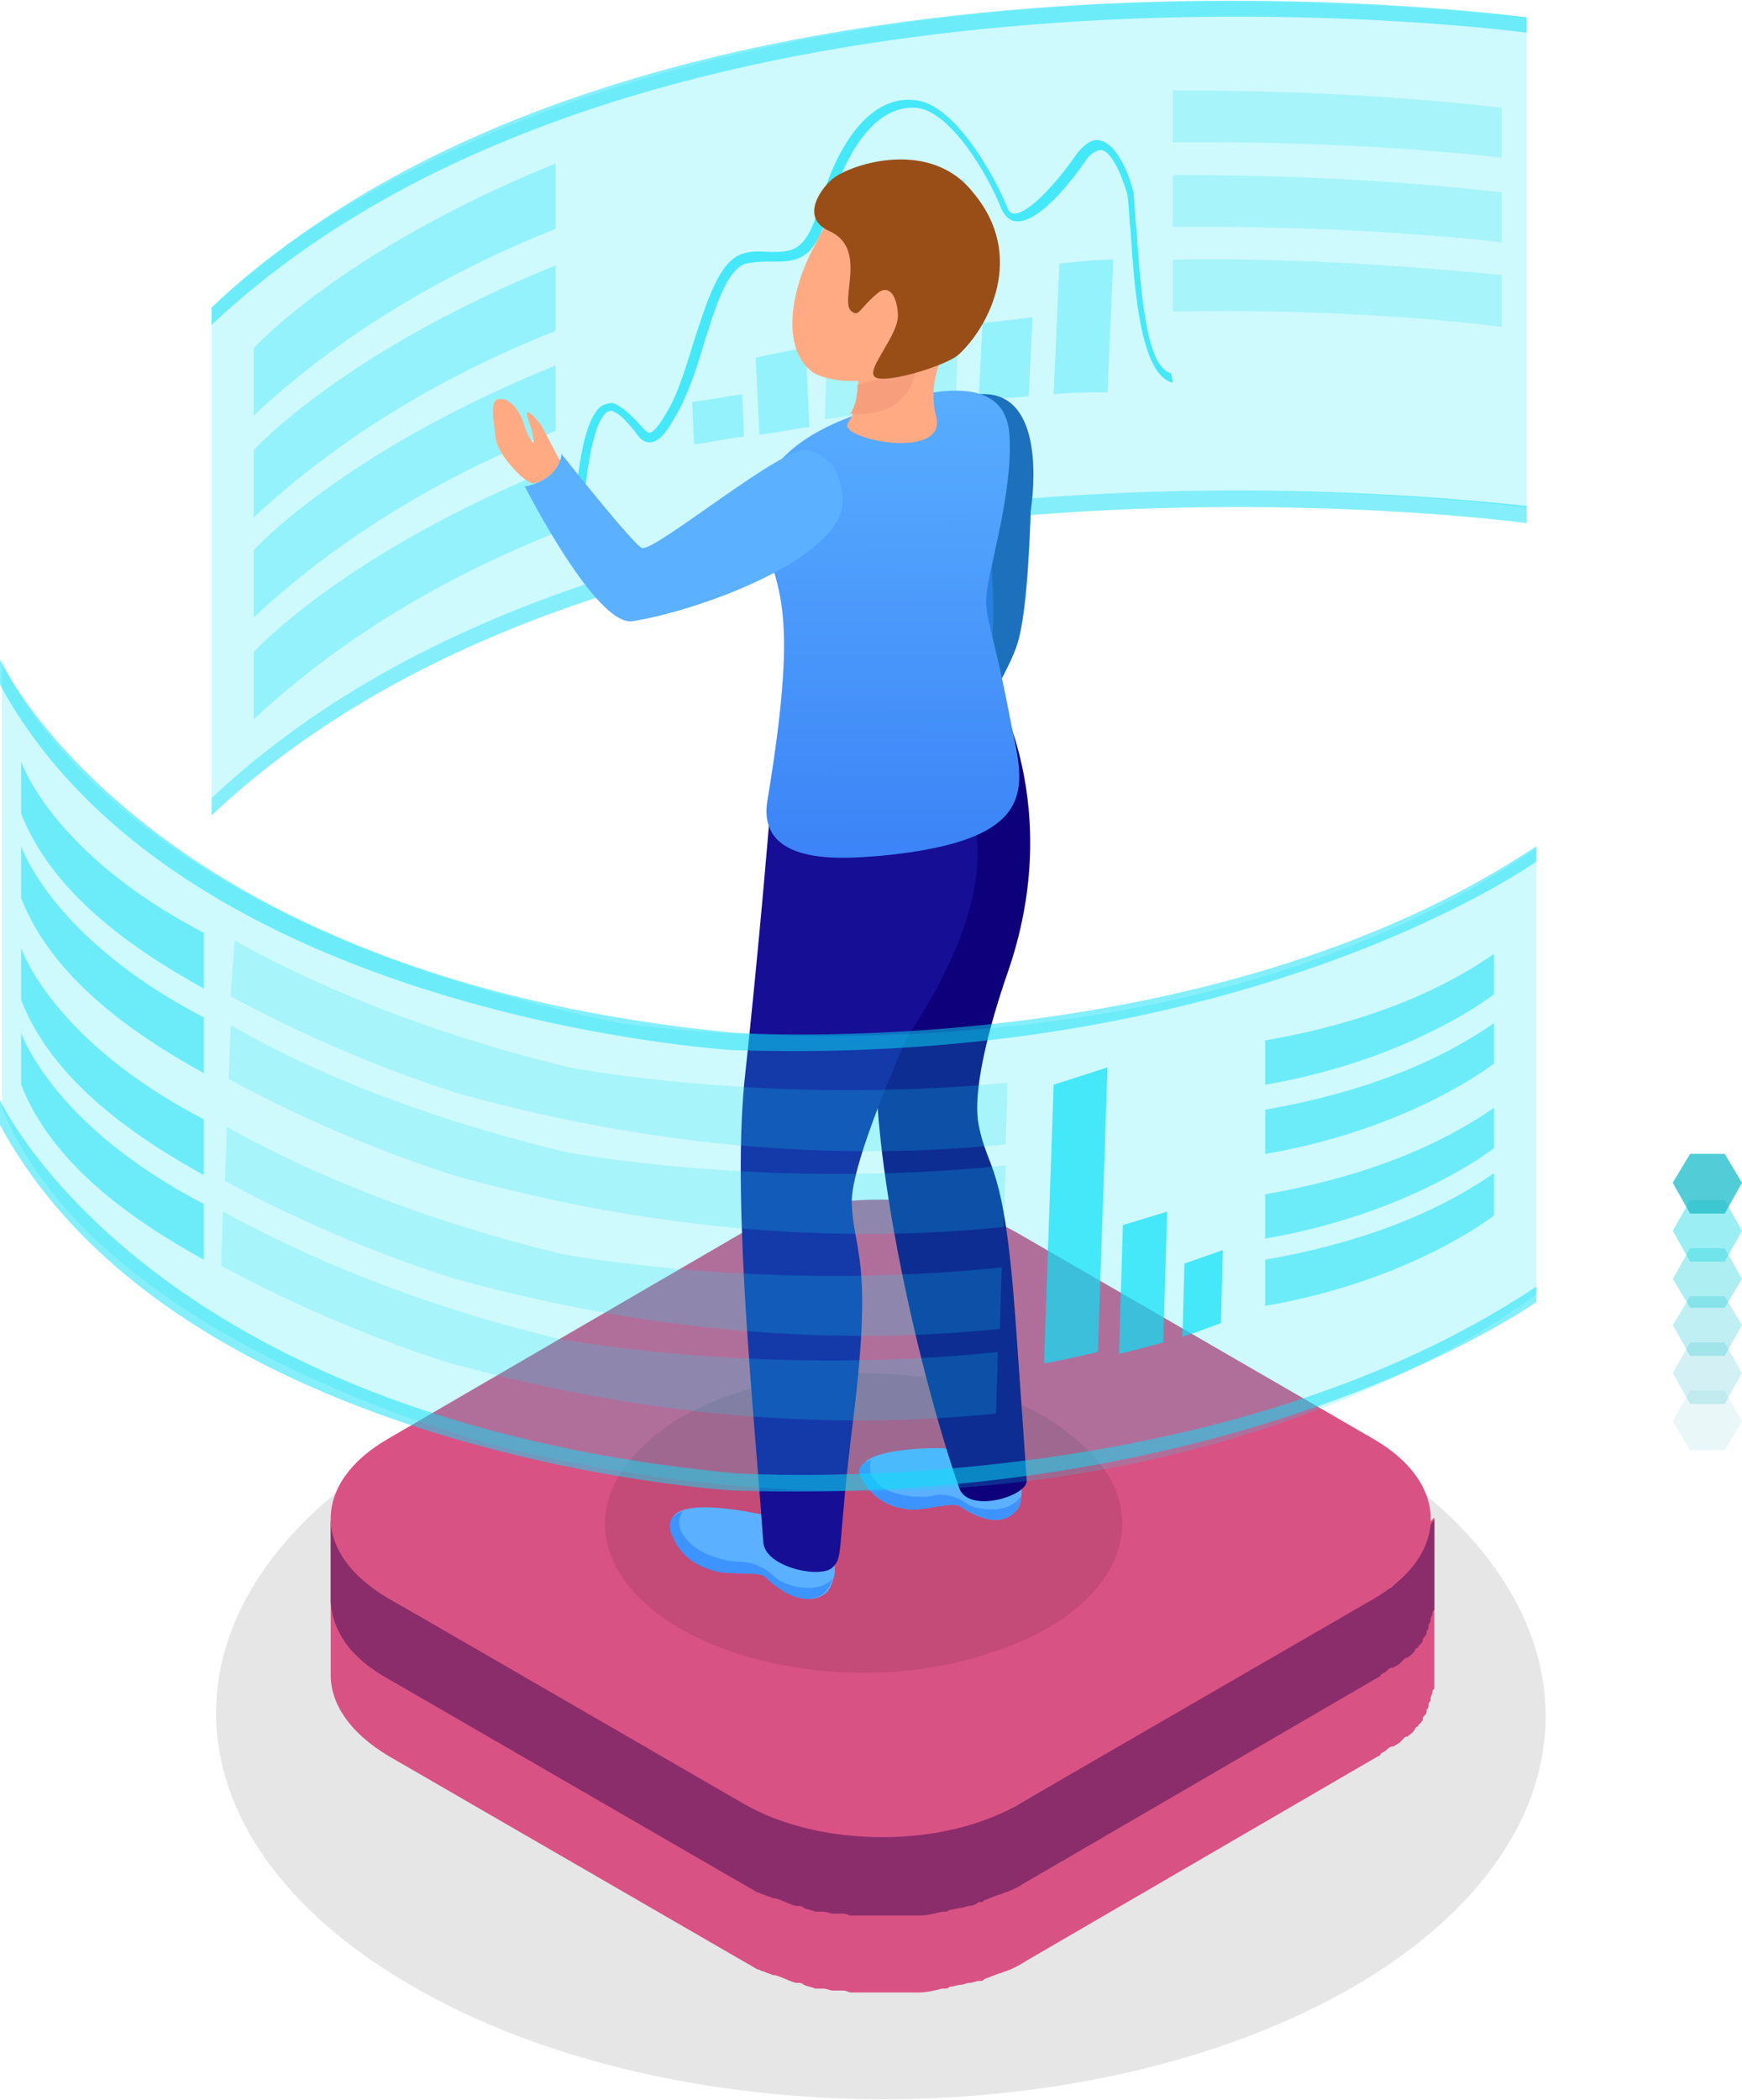 <?xml version="1.0" encoding="utf-8"?>
<!-- Generator: Adobe Illustrator 22.1.0, SVG Export Plug-In . SVG Version: 6.00 Build 0)  -->
<svg version="1.1" id="Layer_1" xmlns="http://www.w3.org/2000/svg" xmlns:xlink="http://www.w3.org/1999/xlink" x="0px" y="0px"
	 viewBox="0 0 90.6 109.2" style="enable-background:new 0 0 90.6 109.2;" xml:space="preserve">
<style type="text/css">
	.st0{opacity:0.6;fill:#40EBF4;}
	.st1{opacity:0.5;fill:#39E0EA;}
	.st2{opacity:0.4;fill:#33D4DF;}
	.st3{opacity:0.3;fill:#2CC9D5;}
	.st4{opacity:0.2;fill:#25BDCA;}
	.st5{opacity:0.1;fill:#1FB2C0;}
	.st6{opacity:0;fill:#18A6B5;}
	.st7{opacity:0.5;fill:#18A6B5;}
	.st8{opacity:0.1;}
	.st9{fill:#D95284;}
	.st10{fill:#8C2D6B;}
	.st11{opacity:0.2;fill:#0BE1F7;}
	.st12{opacity:0.5;fill:#0BE1F7;}
	.st13{opacity:0.3;fill:#0BE1F7;}
	.st14{opacity:0.7;}
	.st15{fill:#0BE1F7;}
	.st16{fill:#FFAA83;}
	.st17{fill:#2880E0;}
	.st18{fill:#1D71BC;}
	.st19{fill:#5BB0FF;}
	.st20{fill:#3D93FF;}
	.st21{fill:#0E007A;}
	.st22{fill:#160F96;}
	.st23{fill:url(#SVGID_1_);}
	.st24{fill:#F79F7C;}
	.st25{fill:#994E17;}
	.st26{opacity:0.7;fill:#0BE1F7;}
</style>
<g>
	<g>
		<polygon class="st0" points="87.9,63.1 87,61.5 87.9,60 89.7,60 90.6,61.5 89.7,63.1 		"/>
		<polygon class="st1" points="87.9,65.6 87,64 87.9,62.4 89.7,62.4 90.6,64 89.7,65.6 		"/>
		<polygon class="st2" points="87.9,68 87,66.5 87.9,64.9 89.7,64.9 90.6,66.5 89.7,68 		"/>
		<polygon class="st3" points="87.9,70.5 87,68.9 87.9,67.4 89.7,67.4 90.6,68.9 89.7,70.5 		"/>
		<polygon class="st4" points="87.9,73 87,71.4 87.9,69.8 89.7,69.8 90.6,71.4 89.7,73 		"/>
		<polygon class="st5" points="87.9,75.4 87,73.9 87.9,72.3 89.7,72.3 90.6,73.9 89.7,75.4 		"/>
		<polygon class="st6" points="87.9,77.9 87,76.3 87.9,74.7 89.7,74.7 90.6,76.3 89.7,77.9 		"/>
	</g>
	<polygon class="st7" points="87.9,63.1 87,61.5 87.9,60 89.7,60 90.6,61.5 89.7,63.1 	"/>
</g>
<g class="st8">
	<path d="M70.2,75c13.5,7.8,13.6,20.5,0.2,28.3c-13.5,7.8-35.4,7.8-48.9,0C7.9,95.5,7.8,82.8,21.3,75C34.8,67.2,56.7,67.2,70.2,75z"
		/>
</g>
<path class="st9" d="M74.3,79.3c0,0.1,0,0.2,0,0.3c0,0.1,0,0.2-0.1,0.3c0,0.1-0.1,0.2-0.1,0.3c0,0.1-0.1,0.2-0.1,0.2
	c0,0.1-0.1,0.2-0.1,0.3c-0.1,0.1-0.2,0.3-0.3,0.4c0,0,0,0,0,0.1c-0.1,0.1-0.2,0.3-0.3,0.4c0,0,0,0.1-0.1,0.1
	c-0.1,0.1-0.3,0.3-0.4,0.4c-0.1,0.1-0.2,0.2-0.3,0.3c-0.1,0.1-0.2,0.2-0.3,0.2c-0.1,0.1-0.2,0.2-0.4,0.2c-0.1,0.1-0.2,0.2-0.4,0.2
	L53,93.8c-0.3,0.2-0.6,0.3-1,0.5c-0.1,0-0.2,0.1-0.3,0.1c-0.3,0.1-0.5,0.2-0.8,0.3c-0.1,0-0.2,0.1-0.3,0.1c-0.2,0.1-0.3,0.1-0.5,0.1
	C50,95,49.9,95,49.8,95c-0.2,0-0.4,0.1-0.5,0.1c-0.1,0-0.3,0.1-0.4,0.1c-0.4,0.1-0.8,0.1-1.1,0.2c-0.1,0-0.2,0-0.4,0
	c-0.2,0-0.4,0-0.7,0c-0.1,0-0.3,0-0.5,0c-0.2,0-0.4,0-0.5,0c-0.2,0-0.3,0-0.5,0c-0.2,0-0.3,0-0.5,0c-0.2,0-0.3,0-0.5,0
	c-0.2,0-0.3,0-0.5-0.1c-0.2,0-0.3,0-0.5-0.1c-0.2,0-0.4-0.1-0.5-0.1c-0.1,0-0.3-0.1-0.4-0.1c-0.2,0-0.4-0.1-0.6-0.2
	c-0.1,0-0.2-0.1-0.4-0.1c-0.4-0.1-0.7-0.2-1.1-0.4c-0.2-0.1-0.3-0.1-0.5-0.2c-0.1,0-0.2-0.1-0.3-0.1c-0.3-0.1-0.5-0.2-0.7-0.4
	L20.2,83.1c-2-1.2-3-2.7-3-4.2c0,2.8,0,5.5,0,8.2c0,1.5,1,3,3,4.2L38.7,102c0.2,0.1,0.5,0.3,0.7,0.4c0.1,0,0.2,0.1,0.3,0.1
	c0.2,0.1,0.3,0.1,0.5,0.2c0,0,0,0,0.1,0c0.4,0.1,0.7,0.3,1.1,0.4c0,0,0.1,0,0.1,0c0.1,0,0.2,0,0.3,0.1c0.2,0.1,0.4,0.1,0.6,0.2
	c0.1,0,0.1,0,0.2,0c0.1,0,0.2,0,0.2,0c0.2,0,0.4,0.1,0.5,0.1c0.1,0,0.1,0,0.2,0c0.1,0,0.2,0,0.2,0c0.2,0,0.3,0,0.5,0.1
	c0.1,0,0.2,0,0.2,0c0.1,0,0.1,0,0.2,0c0.2,0,0.3,0,0.5,0c0.1,0,0.2,0,0.3,0c0.1,0,0.1,0,0.2,0c0.2,0,0.4,0,0.6,0c0.1,0,0.2,0,0.3,0
	c0.1,0,0.1,0,0.2,0c0.2,0,0.5,0,0.7,0c0.1,0,0.2,0,0.3,0c0,0,0.1,0,0.1,0c0.4,0,0.8-0.1,1.2-0.2c0,0,0,0,0.1,0c0.1,0,0.2,0,0.3-0.1
	c0.2,0,0.4-0.1,0.6-0.1c0.1,0,0.3-0.1,0.4-0.1c0.2,0,0.4-0.1,0.5-0.1c0,0,0.1,0,0.1,0c0.1,0,0.1,0,0.2-0.1c0.3-0.1,0.5-0.2,0.8-0.3
	c0.1,0,0.2-0.1,0.3-0.1c0.3-0.1,0.7-0.3,1-0.5l18.4-10.7c0,0,0.1,0,0.1-0.1c0.1-0.1,0.2-0.1,0.3-0.2c0.1-0.1,0.2-0.2,0.4-0.2
	c0.1-0.1,0.2-0.1,0.3-0.2c0.1-0.1,0.2-0.2,0.3-0.3c0,0,0,0,0.1,0c0.1-0.1,0.3-0.2,0.4-0.4c0,0,0-0.1,0.1-0.1
	c0.1-0.1,0.1-0.2,0.2-0.2c0-0.1,0.1-0.1,0.1-0.2c0,0,0,0,0-0.1c0.1-0.1,0.2-0.2,0.2-0.3c0,0,0-0.1,0-0.1c0.1-0.1,0.1-0.2,0.1-0.3
	c0-0.1,0.1-0.1,0.1-0.2c0,0,0,0,0-0.1c0-0.1,0.1-0.2,0.1-0.3c0-0.1,0-0.1,0.1-0.2c0,0,0,0,0-0.1c0-0.1,0-0.2,0-0.3
	c0-0.1,0-0.1,0-0.2c0,0,0-0.1,0-0.1c0-2.7,0-5.5,0-8.2C74.4,79.1,74.3,79.2,74.3,79.3z"/>
<path class="st10" d="M74.3,79.6c0,0.1,0,0.2-0.1,0.3c0,0.1-0.1,0.2-0.1,0.3c0,0.1-0.1,0.2-0.1,0.2c0,0.1-0.1,0.2-0.1,0.3
	c-0.1,0.1-0.2,0.3-0.3,0.4c0,0,0,0,0,0.1c-0.1,0.1-0.2,0.3-0.3,0.4c0,0,0,0.1-0.1,0.1c-0.1,0.1-0.3,0.3-0.4,0.4
	c-0.1,0.1-0.2,0.2-0.3,0.3c-0.1,0.1-0.2,0.2-0.3,0.2c-0.1,0.1-0.2,0.2-0.4,0.2c-0.1,0.1-0.2,0.2-0.4,0.2L53,93.8
	c-0.3,0.2-0.6,0.3-1,0.5c-0.1,0-0.2,0.1-0.3,0.1c-0.3,0.1-0.5,0.2-0.8,0.3c-0.1,0-0.2,0.1-0.3,0.1c-0.2,0.1-0.3,0.1-0.5,0.1
	C50,95,49.9,95,49.8,95c-0.2,0-0.4,0.1-0.5,0.1c-0.1,0-0.3,0.1-0.4,0.1c-0.4,0.1-0.8,0.1-1.1,0.2c-0.1,0-0.2,0-0.4,0
	c-0.2,0-0.4,0-0.7,0c-0.1,0-0.3,0-0.5,0c-0.2,0-0.4,0-0.5,0c-0.2,0-0.3,0-0.5,0c-0.2,0-0.3,0-0.5,0c-0.2,0-0.3,0-0.5,0
	c-0.2,0-0.3,0-0.5-0.1c-0.2,0-0.3,0-0.5-0.1c-0.2,0-0.4-0.1-0.5-0.1c-0.1,0-0.3-0.1-0.4-0.1c-0.2,0-0.4-0.1-0.6-0.2
	c-0.1,0-0.2-0.1-0.4-0.1c-0.4-0.1-0.7-0.2-1.1-0.4c-0.2-0.1-0.3-0.1-0.5-0.2c-0.1,0-0.2-0.1-0.3-0.1c-0.3-0.1-0.5-0.2-0.7-0.4
	L20.2,83.1c-2-1.2-3-2.7-3-4.2c0,1.5,0,3,0,4.4c0.1,1.5,1,2.9,3,4l18.5,10.7c0.2,0.1,0.5,0.3,0.7,0.4c0.1,0,0.2,0.1,0.3,0.1
	c0.2,0.1,0.3,0.1,0.5,0.2c0,0,0,0,0.1,0c0.4,0.1,0.7,0.3,1.1,0.4c0,0,0.1,0,0.1,0c0.1,0,0.2,0,0.3,0.1c0.2,0.1,0.4,0.1,0.6,0.2
	c0.1,0,0.1,0,0.2,0c0.1,0,0.2,0,0.2,0c0.2,0,0.4,0.1,0.5,0.1c0.1,0,0.1,0,0.2,0c0.1,0,0.2,0,0.2,0c0.2,0,0.3,0,0.5,0.1
	c0.1,0,0.2,0,0.2,0c0.1,0,0.1,0,0.2,0c0.2,0,0.3,0,0.5,0c0.1,0,0.2,0,0.3,0c0.1,0,0.1,0,0.2,0c0.2,0,0.4,0,0.6,0c0.1,0,0.2,0,0.3,0
	c0.1,0,0.1,0,0.2,0c0.2,0,0.5,0,0.7,0c0.1,0,0.2,0,0.3,0c0,0,0.1,0,0.1,0c0.4,0,0.8-0.1,1.2-0.2c0,0,0,0,0.1,0c0.1,0,0.2,0,0.3-0.1
	c0.2,0,0.4-0.1,0.6-0.1c0.1,0,0.3-0.1,0.4-0.1c0.2,0,0.4-0.1,0.5-0.2c0,0,0.1,0,0.1,0c0.1,0,0.1,0,0.2-0.1c0.3-0.1,0.5-0.2,0.8-0.3
	c0.1,0,0.2-0.1,0.3-0.1c0.3-0.1,0.7-0.3,1-0.5l18.4-10.7c0,0,0.1,0,0.1-0.1c0.1-0.1,0.2-0.1,0.3-0.2c0.1-0.1,0.2-0.2,0.4-0.2
	c0.1-0.1,0.2-0.1,0.3-0.2c0.1-0.1,0.2-0.2,0.3-0.3c0,0,0,0,0.1,0c0.1-0.1,0.3-0.2,0.4-0.4c0,0,0-0.1,0.1-0.1
	c0.1-0.1,0.1-0.2,0.2-0.2c0-0.1,0.1-0.1,0.1-0.2c0,0,0,0,0-0.1c0.1-0.1,0.2-0.2,0.2-0.3c0,0,0-0.1,0-0.1c0.1-0.1,0.1-0.2,0.1-0.3
	c0-0.1,0.1-0.1,0.1-0.2c0,0,0,0,0-0.1c0-0.1,0.1-0.2,0.1-0.3c0-0.1,0-0.1,0.1-0.2c0,0,0,0,0-0.1c0-0.1,0-0.2,0-0.3
	c0-0.1,0-0.1,0-0.2c0,0,0-0.1,0-0.1c0-1.4,0-2.8,0-4.2c0,0.1,0,0.1,0,0.2C74.3,79.4,74.3,79.5,74.3,79.6z"/>
<g>
	<path class="st9" d="M71.4,74.8c4,2.3,4,6,0.1,8.3L53,93.8c-3.9,2.3-10.3,2.3-14.3,0L20.2,83.1c-4-2.3-4-6,0-8.3l18.4-10.7
		c3.9-2.3,10.3-2.3,14.3,0L71.4,74.8z"/>
</g>
<g>
	<path class="st11" d="M11,41.5V16c0,0,18.5-20.2,68.4-15.1v25.5C79.4,26.4,33.7,20.1,11,41.5z"/>
	<path class="st12" d="M11,41.5v0.9C33.7,21,79.4,27.2,79.4,27.2v-0.9C79.4,26.4,33.7,20.1,11,41.5z"/>
	<path class="st12" d="M11,16v0.9C33.7-4.5,79.4,1.7,79.4,1.7V0.9C79.4,0.9,33.7-5.4,11,16z"/>
	<path class="st13" d="M13.2,18.1v3.5c4.5-4.2,9.9-7.4,15.7-9.7V8.5C17.8,13,13.2,18.1,13.2,18.1z"/>
	<path class="st13" d="M13.2,23.4v3.5c4.5-4.2,9.9-7.4,15.7-9.7v-3.4C17.8,18.3,13.2,23.4,13.2,23.4z"/>
	<path class="st13" d="M13.2,28.6v3.5c4.5-4.2,9.9-7.4,15.7-9.7v-3.4C17.8,23.5,13.2,28.6,13.2,28.6z"/>
	<path class="st13" d="M13.2,33.9v3.5c4.5-4.2,9.9-7.4,15.7-9.7v-3.4C17.8,28.8,13.2,33.9,13.2,33.9z"/>
	<path class="st13" d="M54.8,20.5c0.9-0.1,1.9-0.1,2.8-0.1l0.3-6.9c-0.9,0-1.8,0.1-2.8,0.2L54.8,20.5z"/>
	<path class="st13" d="M50.9,20.8c0.9-0.1,1.7-0.1,2.6-0.2l0.2-4.1c-0.9,0.1-1.7,0.2-2.6,0.3L50.9,20.8z"/>
	<path class="st13" d="M39.5,22.6c0.9-0.1,1.7-0.3,2.6-0.4l-0.2-4.1c-0.8,0.1-1.7,0.3-2.6,0.5L39.5,22.6z"/>
	<path class="st13" d="M36.1,23.1c0.9-0.1,1.7-0.3,2.6-0.4l-0.1-2.2c-0.8,0.1-1.7,0.3-2.6,0.4L36.1,23.1z"/>
	<path class="st11" d="M47.1,21.2c0.9-0.1,1.7-0.2,2.6-0.3l0.5-11.6c-0.9,0.1-1.7,0.2-2.6,0.3L47.1,21.2z"/>
	<path class="st11" d="M42.9,21.8c0.9-0.1,1.8-0.3,2.8-0.4l0.2-6.6c-0.9,0.2-1.8,0.3-2.8,0.5L42.9,21.8z"/>
	<path class="st11" d="M61,7.4c10-0.1,17.1,0.8,17.1,0.8V5.6C71.9,4.9,66.3,4.7,61,4.7V7.4z"/>
	<path class="st11" d="M61,11.8c10-0.1,17.1,0.8,17.1,0.8V10C71.9,9.3,66.3,9.1,61,9.1V11.8z"/>
	<path class="st11" d="M61,16.2C71,16,78.1,17,78.1,17v-2.7c-6.2-0.6-11.9-0.9-17.1-0.8V16.2z"/>
	<g class="st14">
		<path class="st15" d="M30.3,26.9l-0.4,0c0-0.5,0.2-5,1.4-5.8c0.2-0.1,0.5-0.2,0.7-0.1c0.6,0.3,1,0.8,1.3,1.1
			c0.2,0.2,0.3,0.4,0.5,0.4c0,0,0,0,0,0c0.1,0,0.4-0.2,0.9-1.1c0.6-1,1-2.4,1.4-3.7c0.7-2.1,1.3-4.1,2.5-4.5
			c0.6-0.2,1.1-0.1,1.5-0.1c1.1,0,1.8,0,2.5-2.3c1-3.6,2.8-5.8,4.9-5.6c2.1,0.1,4.2,3.9,4.9,5.6c0.1,0.3,0.3,0.3,0.3,0.3
			c0.7,0.1,2.2-1.5,3.3-3.1c0.4-0.5,0.8-0.8,1.2-0.7c1,0.2,1.6,2.1,1.7,2.5c0.1,0.3,0.1,1.1,0.2,2.1c0.2,2.5,0.4,7.2,1.8,7.5
			L61,19.9c-1.7-0.4-2-4.9-2.2-7.9c-0.1-0.9-0.1-1.8-0.2-2c-0.3-1-0.8-2.1-1.3-2.2c-0.2,0-0.5,0.1-0.8,0.5c-0.4,0.6-2.4,3.4-3.7,3.2
			c-0.2,0-0.5-0.2-0.7-0.6c-0.7-1.8-2.7-5.2-4.5-5.3c-1.9-0.1-3.5,1.9-4.5,5.3c-0.7,2.7-1.7,2.7-2.9,2.7c-0.4,0-0.9,0-1.4,0.1
			c-1,0.3-1.6,2.3-2.2,4.2c-0.4,1.4-0.9,2.8-1.5,3.8c-0.5,0.9-0.9,1.3-1.3,1.3c-0.4,0-0.6-0.3-0.8-0.6c-0.3-0.3-0.6-0.8-1.1-1
			c-0.1-0.1-0.2,0-0.3,0C30.7,22,30.4,25.6,30.3,26.9z"/>
	</g>
</g>
<path class="st8" d="M57.5,76.5c-0.7-1-1.7-1.9-3.1-2.8c-3.2-1.9-7.7-2.6-11.8-2.2c-2.6,0.3-5.1,1-7.2,2.2c-2.3,1.4-3.6,3.1-3.9,4.9
	c-0.3,2.2,1,4.4,3.9,6.1c4.4,2.5,11.1,3,16.2,1.2c1-0.3,1.9-0.7,2.8-1.2C58.3,82.5,59.3,79.2,57.5,76.5z"/>
<g>
	<path class="st16" d="M27.6,25.1c0,0-0.5-0.2-1.2-1.1c-0.7-0.9-0.6-1.2-0.7-1.9c-0.1-0.7-0.1-1.1,0.1-1.3c0.4-0.2,1.1,0.1,1.5,1.4
		c0.4,1.4,1.7,1.5,1.9,1.8C29.3,24.4,27.9,25.3,27.6,25.1z"/>
	<path class="st16" d="M27.8,23.9c-0.2-0.1,0.2-0.7-0.3-2c-0.4-1.1,0.6,0.1,0.7,0.3c0.1,0.2,1,1.9,1,1.9S28.3,24.2,27.8,23.9z"/>
	<path class="st16" d="M47.9,41.4c0,0-1.6,2.5-3.2,2.2c-1.6-0.3-1.8-0.7-1.1-1.1c0.7-0.4,2.5-1.7,2.1-1.8c-0.3-0.1-1.1,0.1-1-0.3
		c0.1-0.3,2.3-0.8,2.3-0.8l1.6,0.8L47.9,41.4z"/>
	<g>
		<path class="st17" d="M48.9,23.5c0,0-0.3-2.8,2.4-2.9c2.9-0.1,2.3,6,2.3,6s-0.1,5.2-0.7,6.9c-0.7,2.2-4.5,7.8-4.5,7.8
			s-1.7-0.4-2.2-1.6c0,0,3-5.3,3.3-7.3C49.8,30.2,48.8,24,48.9,23.5z"/>
		<path class="st18" d="M48.4,41.3c0,0,3.8-5.6,4.5-7.8c0.5-1.6,0.7-6.9,0.7-6.9s1-5.8-2.2-6.1c-1.3-0.1-1.5,0.5-1.9,0.9
			c2.1,0.1,2.3,1.5,2.1,4.7c-0.2,3.4,0.2,4.4,0,7.3c-0.2,2.9-3.3,5.7-3.7,6.4c-0.3,0.5-1.1-0.1-1.5-0.5c-0.1,0.2-0.2,0.3-0.2,0.3
			C46.7,40.9,48.4,41.3,48.4,41.3z"/>
	</g>
	<path class="st19" d="M48.9,75.3c-0.1,0-5.1-0.1-4,1.7c0.7,1.2,1.7,1.4,2.5,1.5c0.8,0,2.1-0.4,2.5-0.2c0.3,0.2,2,1.4,3,0.2
		c0.2-0.2,0.3-0.9,0.2-1.4C52.9,76.7,49.4,75.2,48.9,75.3z"/>
	<path class="st20" d="M44.9,77c0.7,1.2,1.7,1.4,2.5,1.5c0.8,0,2.1-0.4,2.5-0.2c0.3,0.2,2,1.4,3,0.2c0.1-0.1,0.2-0.4,0.2-0.7
		c-0.7,1-2.3,0.7-2.8,0.4c-0.5-0.4-1.3-0.6-1.9-0.4c-0.7,0.1-2.1,0-2.8-0.7c-0.4-0.4-0.4-0.9-0.3-1.2C44.7,76.1,44.5,76.5,44.9,77z"
		/>
	<path class="st21" d="M51.3,35c0,0,4.2,6.3,1.2,15.3c-0.7,2-2,6.1-1.6,8.2c0.5,2.5,1.3,1.8,1.9,9.9c0.5,7.2,0.4,5.6,0.6,8.6
		c0,0.8-3,1.7-3.5,0.4c-2-5.7-4.8-17.5-4.3-24c0.6-6.5,0.9-12.6,0.9-12.6S49.3,36.9,51.3,35z"/>
	<path class="st19" d="M39.4,78.7c-0.1,0-5.3-1.2-4.4,1c0.5,1.4,1.6,1.8,2.3,2c0.8,0.2,2.3,0,2.6,0.3c0.3,0.3,1.9,1.8,3.1,0.8
		c0.2-0.2,0.5-0.9,0.4-1.4C43.3,80.9,40,78.7,39.4,78.7z"/>
	<path class="st20" d="M34.9,79.7c0.5,1.4,1.6,1.8,2.3,2c0.8,0.2,2.3,0,2.6,0.3c0.3,0.3,1.9,1.8,3.1,0.8c0.1-0.1,0.3-0.4,0.4-0.7
		c-0.9,0.9-2.6,0.3-3-0.1c-0.5-0.5-1.2-0.8-1.9-0.8c-0.7,0-2.2-0.4-2.8-1.3c-0.4-0.5-0.3-1-0.1-1.3C35,78.7,34.7,79.1,34.9,79.7z"/>
	<path class="st22" d="M49.9,41c0,0,3.4,3.7-2.7,12.9c0,0-3,6.6-2.9,8.7c0.1,2.5,1.1,2.8,0.1,11c-0.9,7.2-0.5,7.3-1.1,7.9
		c-0.6,0.6-3.5,0-3.6-1.3c-0.5-7-1.6-17.3-1-23.8C39.5,49,40,42.8,40,42.8S47.7,42.5,49.9,41z"/>
	<linearGradient id="SVGID_1_" gradientUnits="userSpaceOnUse" x1="46.222" y1="18.895" x2="46.345" y2="44.132">
		<stop  offset="0" style="stop-color:#5AB0FF"/>
		<stop  offset="1" style="stop-color:#3C84F7"/>
	</linearGradient>
	<path class="st23" d="M39.5,27.1c0,0-0.8-3.2,4.4-5.3c5.2-2.1,8.4-2.1,8.6,0.8c0.2,3-1.1,7-1.2,8.4c-0.1,1.1,0.4,1.9,1.3,6.7
		c0.7,3.3,1.5,6-6.8,6.8c-1.5,0.1-6.4,0.7-5.9-2.8C41.7,30.9,40.3,30.7,39.5,27.1z"/>
	<g>
		<path class="st16" d="M44.4,18.3c0,0,0.7,2.2-0.3,3.7c-0.6,0.8,5.1,2,4.6-0.3c-0.5-1.9,0.3-3.7,1.7-5.1L44.4,18.3z"/>
		<path class="st24" d="M44.6,20c0,0,1.4-0.3,2.2-0.8l0.1,0l0.5,0.1l0.2,0.1c0,0-0.3,2.4-3.4,2.1C44.3,21.5,44.6,20.9,44.6,20z"/>
		<path class="st16" d="M44.3,9.2c0,0-0.9,1.5-2.2,4.1c-1.1,2.3-1.3,4.9,0.1,6c0.7,0.6,5.4,1.7,7.6-3.9C51.3,11.9,48.9,7.3,44.3,9.2
			z"/>
	</g>
	<path class="st25" d="M43.3,9.3c-0.6,0.5-1.7,2-0.2,2.7c2.1,0.9,0.5,3.7,1.2,4.2c0.4,0.3,0.4-0.2,1.4-1c0.4-0.3,0.9-0.1,1,1.1
		c0.1,1.1-1.7,2.9-1.2,3.3c0.5,0.4,3.8-0.6,4.4-1.2c1.5-1.4,3.5-5.1,0.7-8.4C48.4,7.2,44.3,8.5,43.3,9.3z"/>
	<path class="st19" d="M43.8,26.4c0.1-0.6,0-2.6-1.8-3c-1.2-0.3-7.8,5.2-8.6,5.1c-0.4-0.1-4.2-4.9-4.2-4.9s0,1.3-1.9,1.7
		c0,0,3.7,7.3,5.6,7C36.1,31.8,43.2,29.3,43.8,26.4z"/>
</g>
<g>
	<path class="st11" d="M79.9,44.1v23.2c0,0-20,16-53.6,8c0,0-21.2-5.2-26.2-17.7V34.3c0,0,4.7,13.2,31.7,18.8
		C31.7,53.2,60.4,57.6,79.9,44.1z"/>
	<path class="st26" d="M58.4,63.7l-0.2,6.7c0.8-0.2,1.6-0.4,2.3-0.6l0.2-6.8L58.4,63.7z"/>
	<path class="st26" d="M61.6,65.7l-0.1,3.8c0.7-0.2,1.4-0.5,2-0.7l0.1-3.8L61.6,65.7z"/>
	<path class="st12" d="M65.8,56.4c7.6-1.3,11.9-4.7,11.9-4.7v-2.1c-3.6,2.5-7.9,3.8-11.9,4.5V56.4z"/>
	<path class="st12" d="M65.8,60c7.6-1.3,11.9-4.7,11.9-4.7v-2.1c-3.6,2.5-7.9,3.8-11.9,4.5V60z"/>
	<path class="st12" d="M65.8,64.4c7.6-1.3,11.9-4.7,11.9-4.7v-2.1c-3.6,2.5-7.9,3.8-11.9,4.5V64.4z"/>
	<path class="st12" d="M65.8,67.9c7.6-1.3,11.9-4.7,11.9-4.7V61c-3.6,2.5-7.9,3.8-11.9,4.5V67.9z"/>
	<path class="st12" d="M0,34.3c0,0,7.6,16.5,38.2,19.4c0,0,24.6,1.7,41.7-9.7v0.8c0,0-15,10.7-41.8,9.8c0,0-28.7-1.7-38.1-19V34.3z"
		/>
	<path class="st12" d="M0,57.2c0,0,7.6,16.5,38.2,19.4c0,0,24.6,1.7,41.7-9.7v0.8c0,0-15,10.7-41.8,9.8c0,0-28.7-1.7-38.1-19V57.2z"
		/>
	<path class="st11" d="M29.6,55.5c-7.4-1.8-13.1-4.2-17.4-6.6L12,51.8c6.2,3.4,12,5.1,12,5.1c10.9,3,20.4,3.4,28.3,2.6l0.1-3.2
		C39.9,57.5,29.6,55.5,29.6,55.5z"/>
	<path class="st11" d="M29.4,59.9C22,58.1,16.3,55.8,12,53.3l-0.1,2.8c6.2,3.4,12,5.1,12,5.1c10.9,3,20.4,3.4,28.3,2.6l0.1-3.2
		C39.8,61.9,29.4,59.9,29.4,59.9z"/>
	<path class="st11" d="M29.2,65.2c-7.4-1.8-13.1-4.2-17.4-6.6l-0.1,2.8c6.2,3.4,12,5.1,12,5.1c10.9,3,20.4,3.4,28.3,2.6l0.1-3.2
		C39.6,67.2,29.2,65.2,29.2,65.2z"/>
	<path class="st11" d="M29,69.6C21.6,67.8,16,65.4,11.6,63l-0.1,2.8c6.2,3.4,12,5.1,12,5.1c10.9,3,20.4,3.4,28.3,2.6l0.1-3.2
		C39.4,71.6,29,69.6,29,69.6z"/>
	<path class="st26" d="M54.8,56.4l-0.5,14.5c1-0.2,1.9-0.4,2.8-0.6l0.5-14.8L54.8,56.4z"/>
	<path class="st12" d="M1.1,39.6v2.7c1.6,4.1,5.7,7,9.5,9.1v-2.9C2.7,44.4,1.1,39.6,1.1,39.6z"/>
	<path class="st12" d="M1.1,44v2.7c1.6,4.1,5.7,7,9.5,9.1v-2.9C2.7,48.8,1.1,44,1.1,44z"/>
	<path class="st12" d="M1.1,49.3V52c1.6,4.1,5.7,7,9.5,9.1v-2.9C2.7,54.1,1.1,49.3,1.1,49.3z"/>
	<path class="st12" d="M1.1,53.7v2.7c1.6,4.1,5.7,7,9.5,9.1v-2.9C2.7,58.5,1.1,53.7,1.1,53.7z"/>
</g>
</svg>

